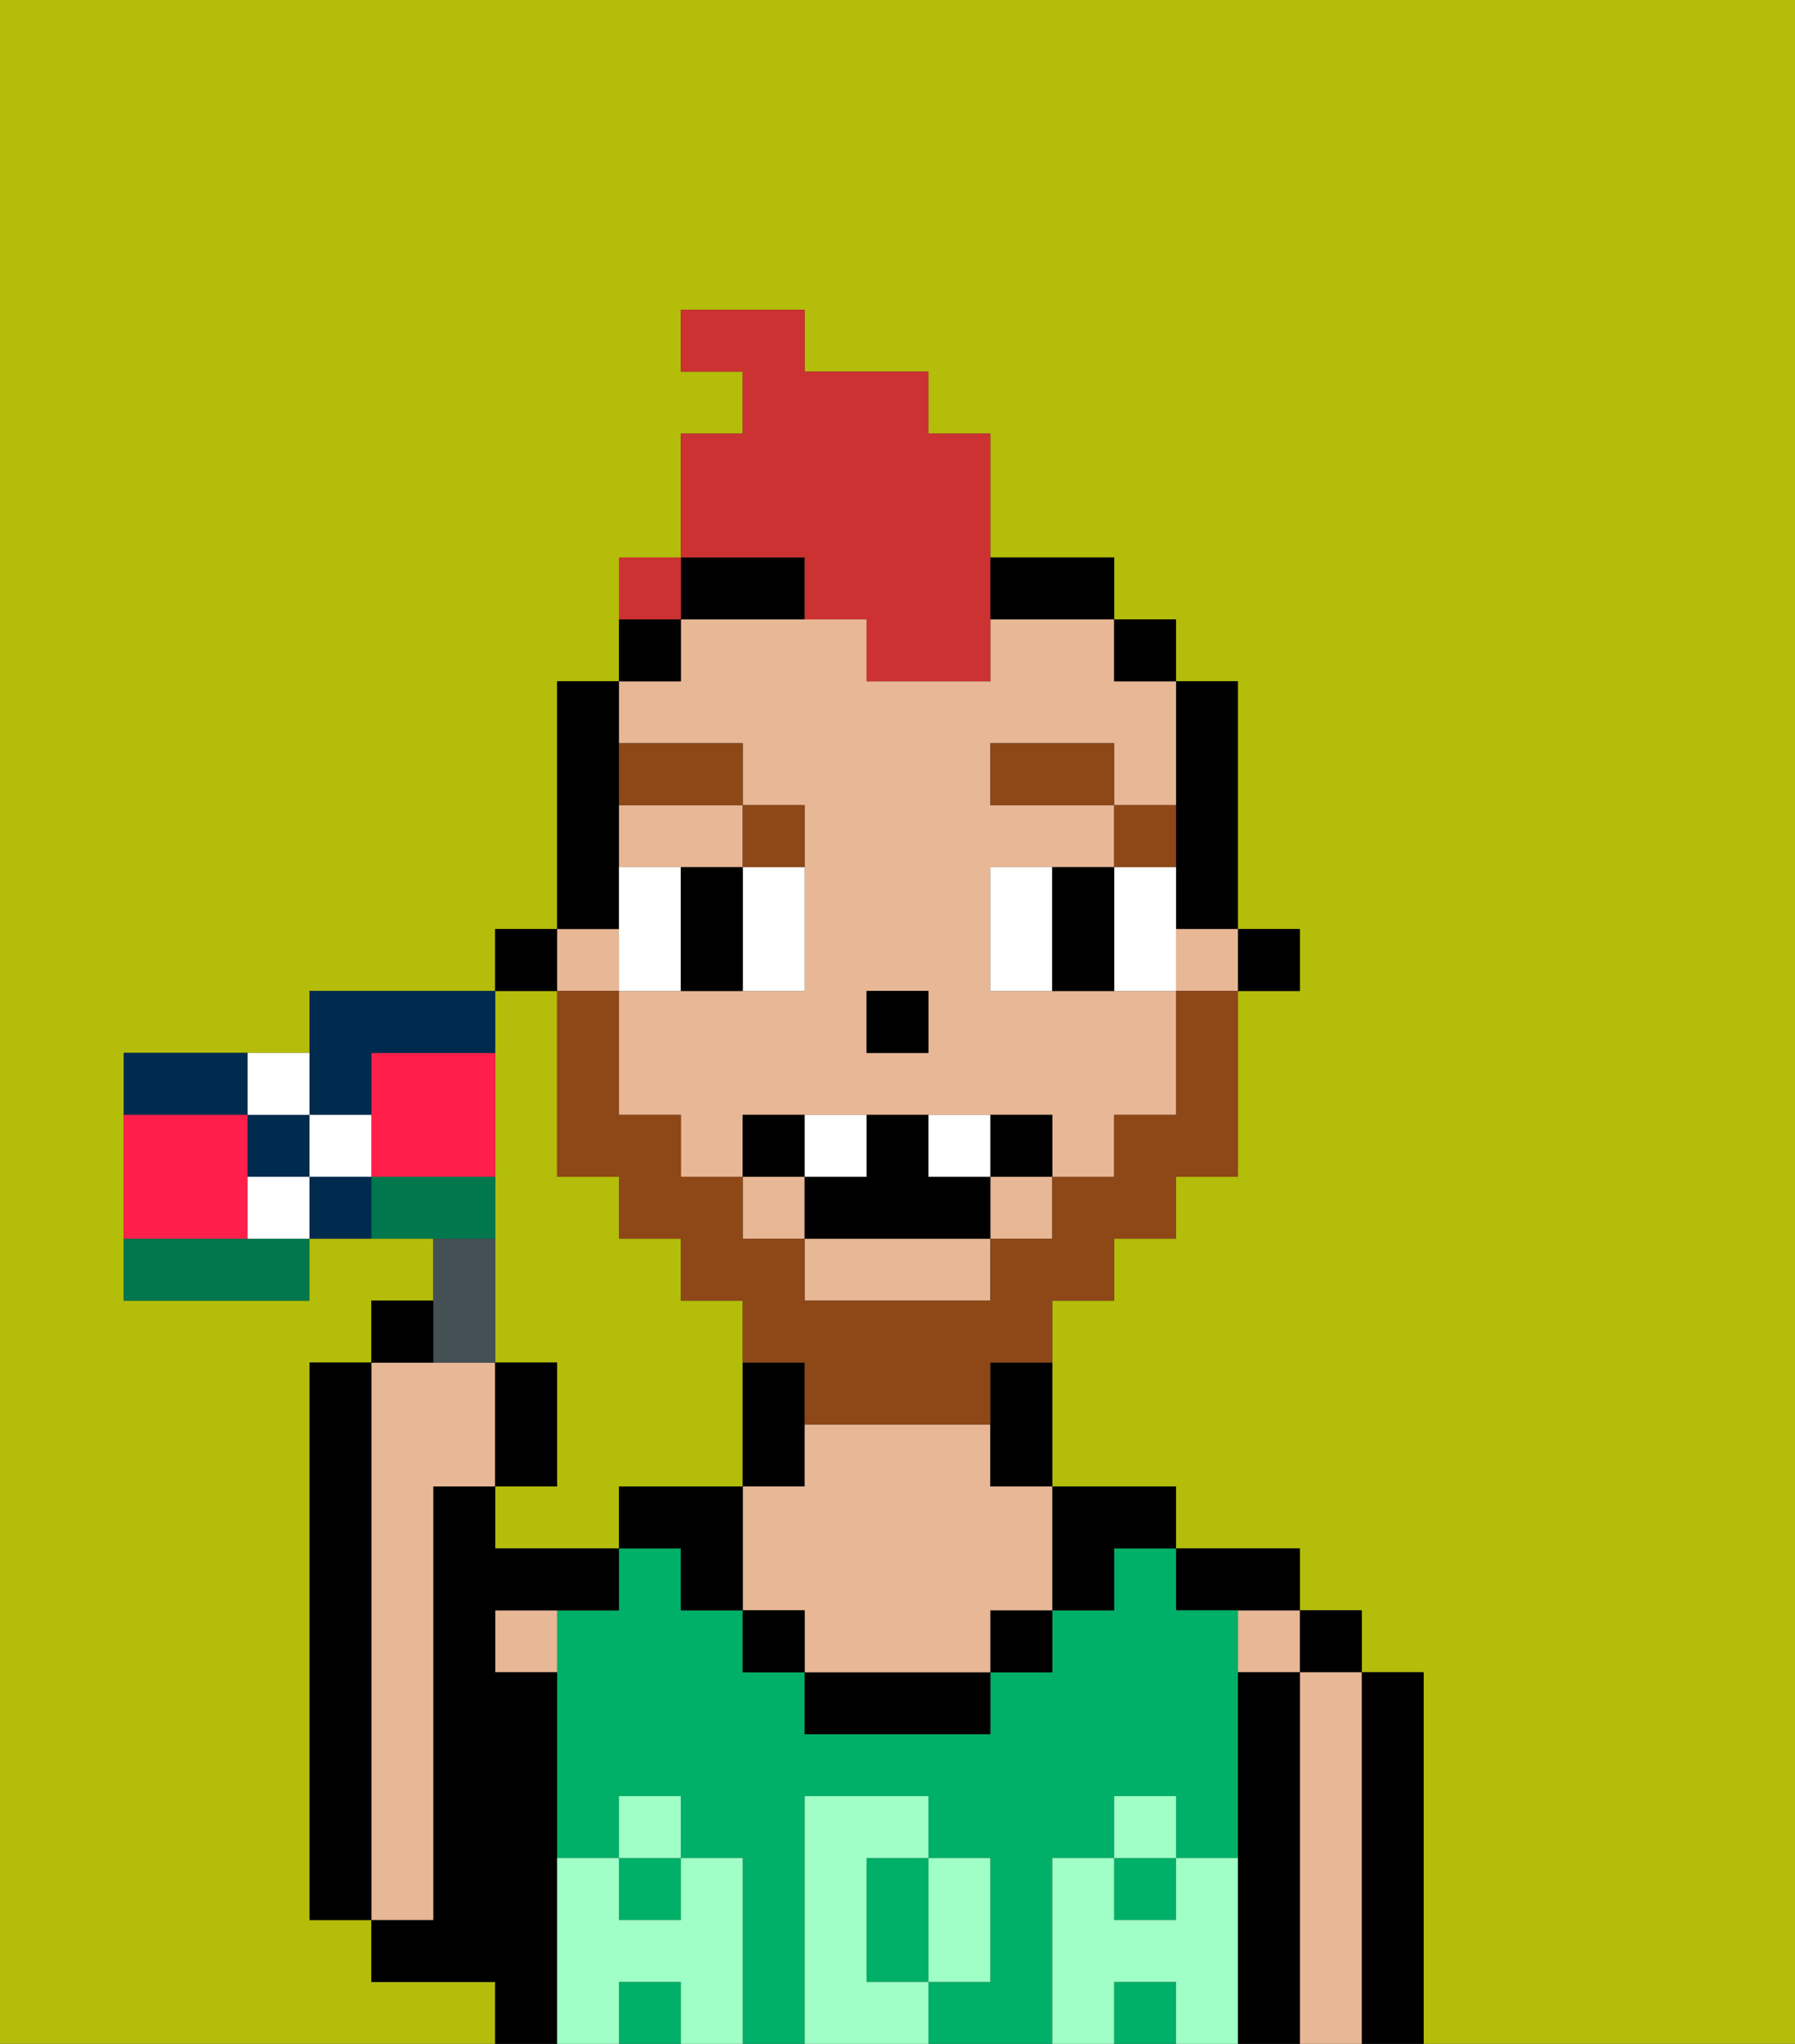 <svg xmlns="http://www.w3.org/2000/svg" viewBox="0 0 29 33"><rect x="0" y="0" width="29" height="33" fill="#333333" stroke="none"/><defs><style>polygon,rect,path{shape-rendering:crispedges;}.ba168-1{fill:#b4bd09;}.ba168-2{fill:#000000;}.ba168-3{fill:#e8b795;}.ba168-4{fill:#00af68;}.ba168-5{fill:#9fffc6;}.ba168-6{fill:#ffffff;}.ba168-7{fill:#8e4717;}.ba168-8{fill:#8e4717;}.ba168-9{fill:#cc3232;}.ba168-10{fill:#455054;}.ba168-11{fill:#002b4f;}.ba168-12{fill:#00774c;}.ba168-13{fill:#ff1f4a;}</style></defs><path class="ba168-1" d="M8,18v4H9v2H8v1h2V24h2V21H11V20H10V19H9V16H8v2Z"/><path class="ba168-1" d="M0,33H8V32H6V31H5V22H6V21H7V20H5v1H2V17H5V16H8V15H9V11h1V10h1V7h1V6H11V5h2V6h2V7h1V9h2v1h1v1h1v4h1v1H20v3H19v1H18v1H17v3h2v1h2v1h1v1h1v6h6V0H0Z"/><path class="ba168-2" d="M23,27H22v6h1V27Z"/><rect class="ba168-2" x="21" y="26" width="1" height="1"/><path class="ba168-3" d="M22,27H21v6h1V27Z"/><rect class="ba168-3" x="20" y="26" width="1" height="1"/><path class="ba168-2" d="M21,27H20v6h1V27Z"/><path class="ba168-2" d="M20,26h1V25H19v1Z"/><rect class="ba168-4" x="18" y="32" width="1" height="1"/><path class="ba168-4" d="M17,30h1V29h1v1h1V26H19V25H18v1H17v1H16v1H13V27H12V26H11V25H10v1H9v4h1V29h1v1h1v3h1V29h2v1h1v2H15v1h2V30Z"/><rect class="ba168-4" x="10" y="32" width="1" height="1"/><rect class="ba168-4" x="18" y="30" width="1" height="1"/><rect class="ba168-4" x="10" y="30" width="1" height="1"/><path class="ba168-4" d="M14,31v1h1V30H14Z"/><path class="ba168-2" d="M18,26V25h1V24H17v2Z"/><rect class="ba168-2" x="16" y="26" width="1" height="1"/><path class="ba168-2" d="M13,27v1h3V27H13Z"/><path class="ba168-2" d="M13,23V22H12v2h1Z"/><path class="ba168-3" d="M16,23H13v1H12v2h1v1h3V26h1V24H16Z"/><rect class="ba168-2" x="12" y="26" width="1" height="1"/><path class="ba168-2" d="M10,24v1h1v1h1V24Z"/><path class="ba168-3" d="M8,27H9V26H8Z"/><path class="ba168-2" d="M9,30V27H8V26h2V25H8V24H7v7H6v1H8v1H9V30Z"/><path class="ba168-3" d="M7,30V24H8V22H6v9H7Z"/><path class="ba168-2" d="M6,22H5v9H6V22Z"/><path class="ba168-5" d="M20,30H19v1H18V30H17v3h1V32h1v1h1V30Z"/><rect class="ba168-5" x="18" y="29" width="1" height="1"/><path class="ba168-5" d="M16,32V30H15v2Z"/><path class="ba168-5" d="M14,32V30h1V29H13v4h2V32Z"/><path class="ba168-5" d="M12,30H11v1H10V30H9v3h1V32h1v1h1V30Z"/><rect class="ba168-5" x="10" y="29" width="1" height="1"/><rect class="ba168-2" x="20" y="15" width="1" height="1"/><path class="ba168-2" d="M19,14v1h1V11H19v3Z"/><rect class="ba168-3" x="9" y="15" width="1" height="1"/><rect class="ba168-3" x="16" y="19" width="1" height="1"/><rect class="ba168-3" x="12" y="19" width="1" height="1"/><rect class="ba168-3" x="19" y="15" width="1" height="1"/><path class="ba168-3" d="M12,14V13H10v1h2Z"/><path class="ba168-3" d="M12,12v1h1v3H10v2h1v1h1V18h5v1h1V18h1V16H16V14h2V13H16V12h2v1h1V11H18V10H16v1H14V10H11v1H10v1Zm2,4h1v1H14Z"/><path class="ba168-3" d="M13,21h3V20H13Z"/><rect class="ba168-2" x="18" y="10" width="1" height="1"/><path class="ba168-2" d="M16,23v1h1V22H16Z"/><path class="ba168-2" d="M13,9H11v1h2Z"/><path class="ba168-2" d="M17,10h1V9H16v1Z"/><rect class="ba168-2" x="10" y="10" width="1" height="1"/><path class="ba168-2" d="M10,14V11H9v4h1Z"/><rect class="ba168-2" x="8" y="15" width="1" height="1"/><rect class="ba168-2" x="14" y="16" width="1" height="1"/><path class="ba168-6" d="M11,15V14H10v2h1Z"/><path class="ba168-6" d="M12,15v1h1V14H12Z"/><path class="ba168-6" d="M16,14v2h1V14Z"/><path class="ba168-6" d="M19,14H18v2h1V14Z"/><path class="ba168-2" d="M12,14H11v2h1V14Z"/><path class="ba168-2" d="M17,14v2h1V14Z"/><path class="ba168-7" d="M19,13H18v1h1Z"/><rect class="ba168-7" x="16" y="12" width="2" height="1"/><path class="ba168-7" d="M13,14V13H12v1Z"/><path class="ba168-7" d="M12,12H10v1h2Z"/><path class="ba168-8" d="M19,17v1H18v1H17v1H16v1H13V20H12V19H11V18H10V16H9v3h1v1h1v1h1v1h1v1h3V22h1V21h1V20h1V19h1V16H19Z"/><path class="ba168-2" d="M13,18H12v1h1Z"/><path class="ba168-2" d="M17,19V18H16v1Z"/><path class="ba168-2" d="M13,19v1h3V19H15V18H14v1Z"/><path class="ba168-6" d="M14,19V18H13v1Z"/><path class="ba168-6" d="M16,19V18H15v1Z"/><path class="ba168-9" d="M13,10h1v1h2V7H15V6H13V5H11V6h1V7H11V9h2Z"/><path class="ba168-10" d="M8,22V20H7v2Z"/><path class="ba168-2" d="M7,21H6v1H7Z"/><path class="ba168-2" d="M9,22H8v2H9Z"/><path class="ba168-11" d="M4,17H2v1H4Z"/><path class="ba168-12" d="M8,19H6v1H8Z"/><path class="ba168-12" d="M3,20H2v1H5V20H3Z"/><path class="ba168-13" d="M4,20V18H2v2H4Z"/><path class="ba168-13" d="M8,17H6v2H8V17Z"/><path class="ba168-11" d="M6,18V17H8V16H5v2Z"/><path class="ba168-11" d="M4,18v1H5V18Z"/><path class="ba168-6" d="M4,19v1H5V19Z"/><path class="ba168-6" d="M5,18V17H4v1Z"/><path class="ba168-6" d="M5,18v1H6V18Z"/><path class="ba168-11" d="M5,19v1H6V19Z"/><rect class="ba168-9" x="10" y="9" width="1" height="1"></rect></svg>